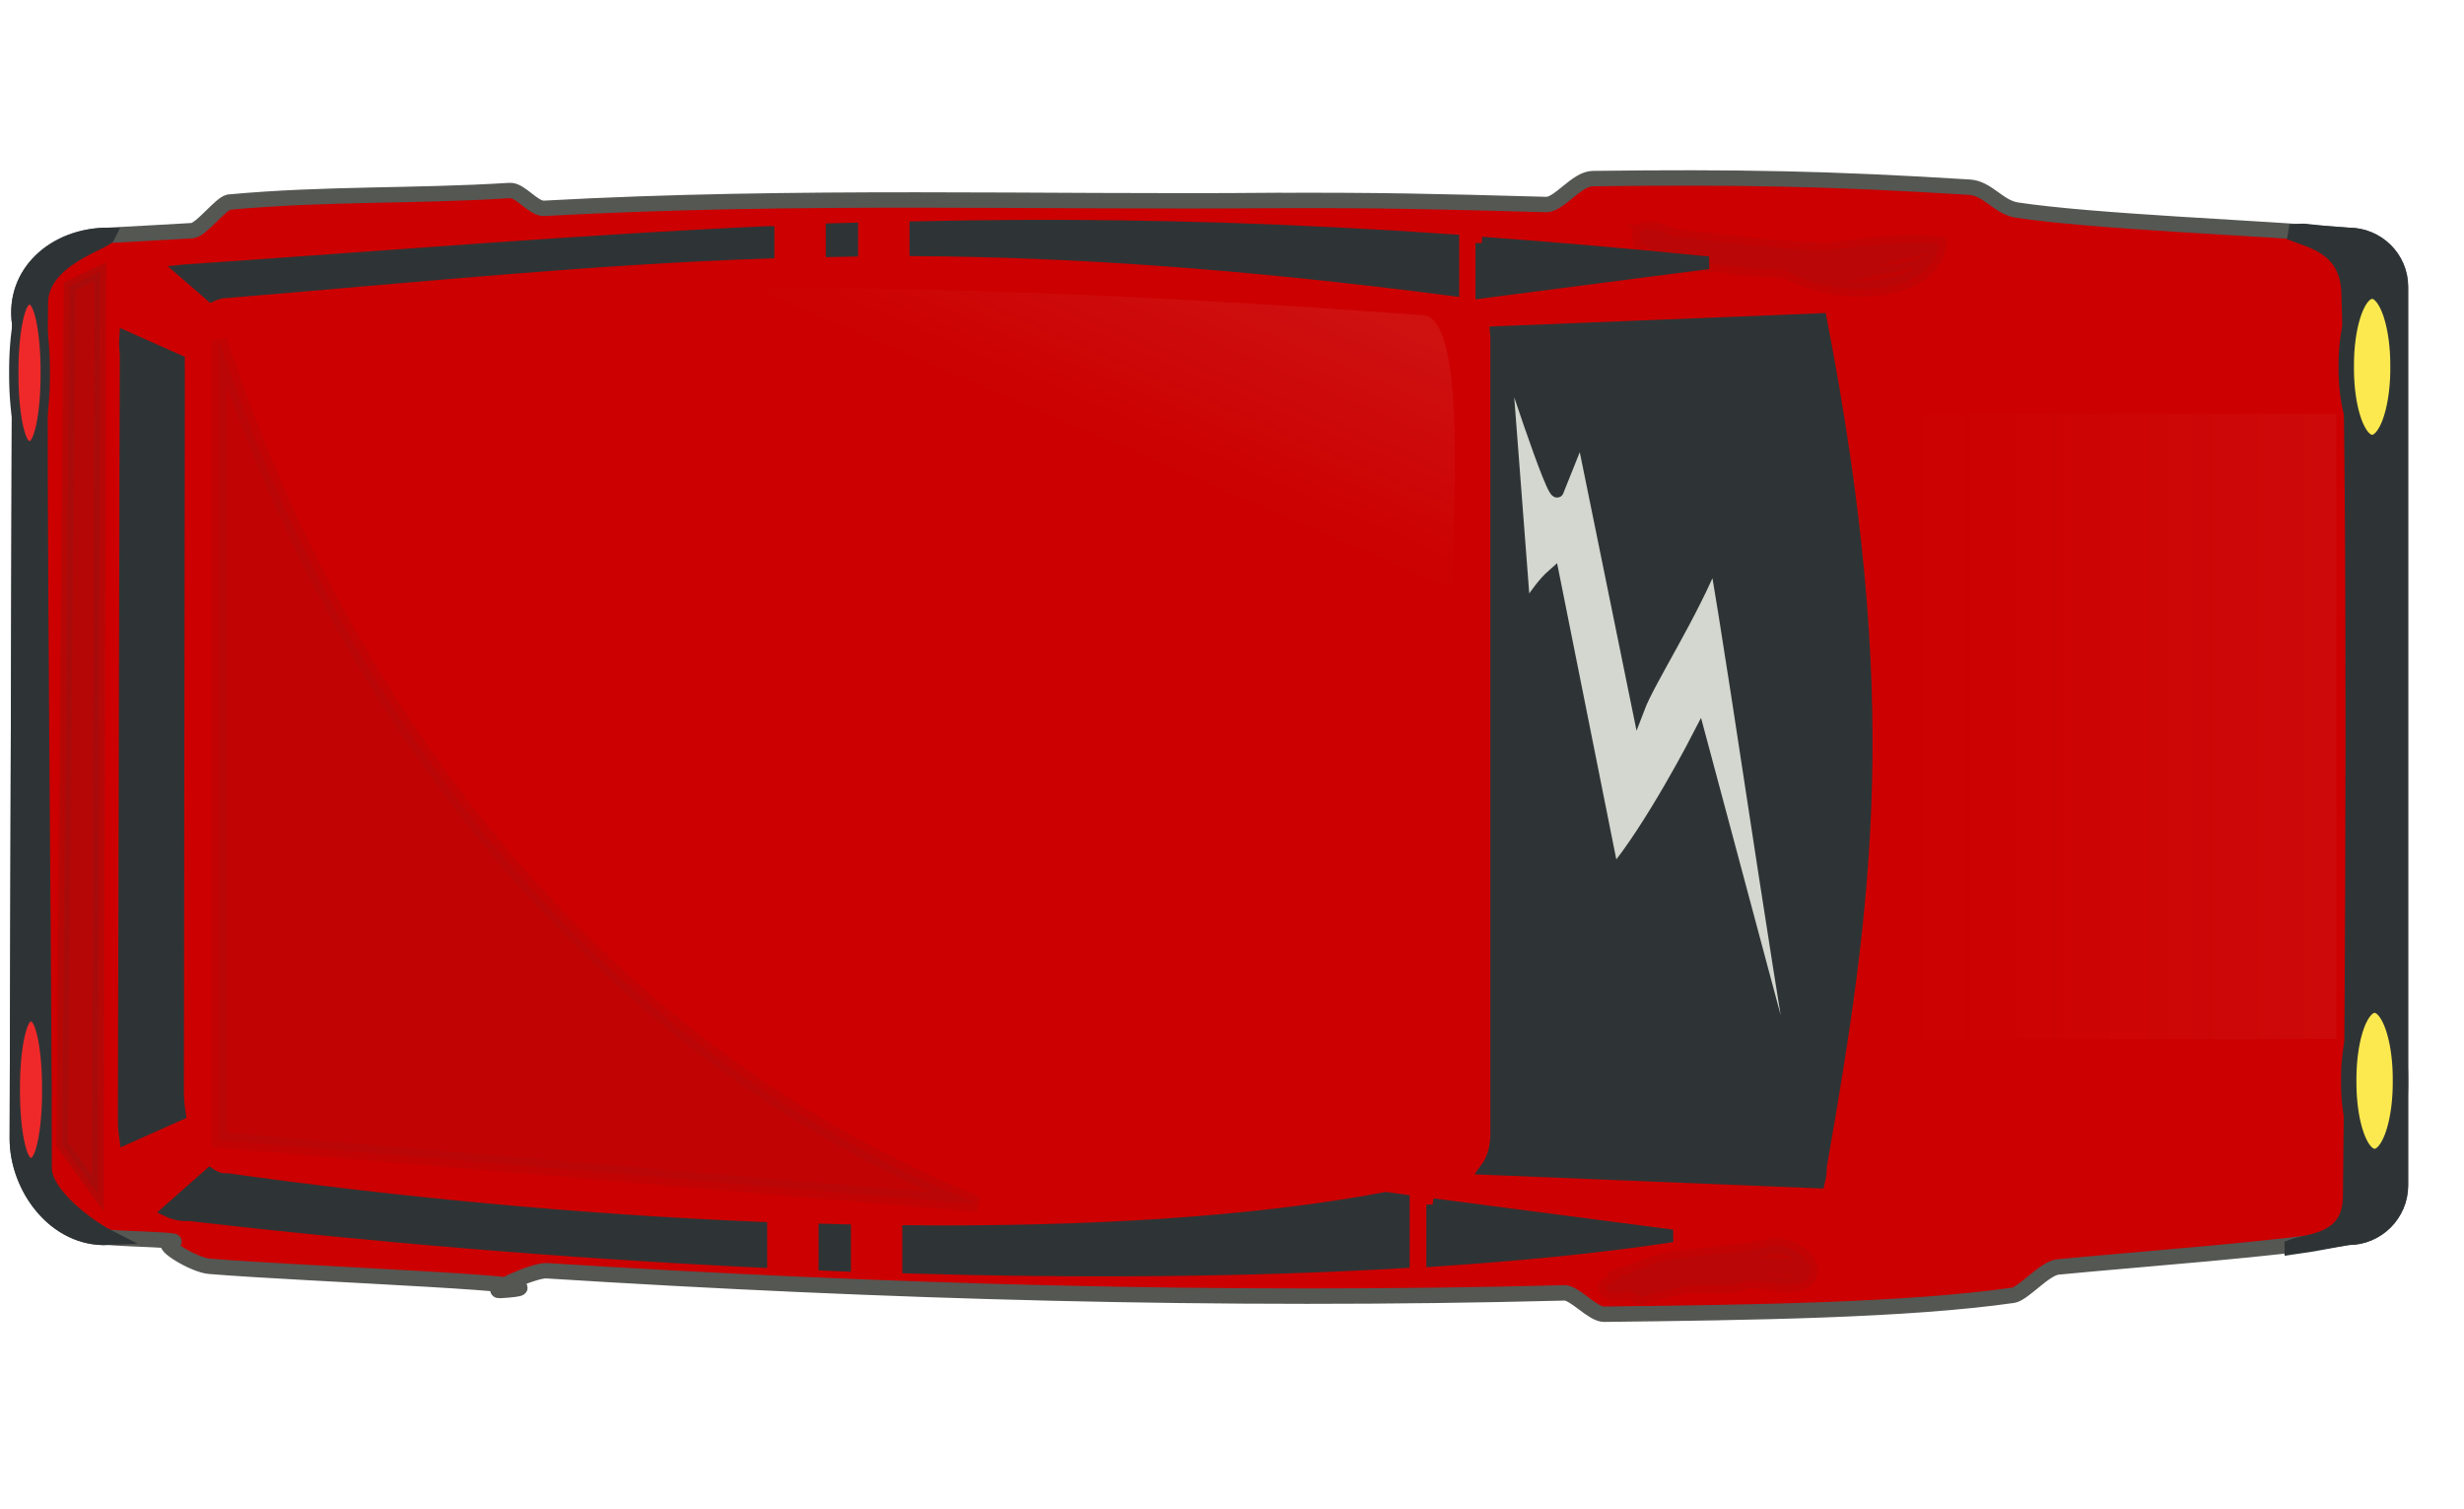 <?xml version="1.0" encoding="UTF-8" standalone="no"?>
<!-- Created with Inkscape (http://www.inkscape.org/) -->

<svg
   xmlns:dc="http://purl.org/dc/elements/1.1/"
   xmlns:cc="http://creativecommons.org/ns#"
   xmlns:rdf="http://www.w3.org/1999/02/22-rdf-syntax-ns#"
   xmlns:svg="http://www.w3.org/2000/svg"
   xmlns="http://www.w3.org/2000/svg"
   xmlns:xlink="http://www.w3.org/1999/xlink"
   xmlns:sodipodi="http://sodipodi.sourceforge.net/DTD/sodipodi-0.dtd"
   xmlns:inkscape="http://www.inkscape.org/namespaces/inkscape"
   width="160"
   height="98"
   id="svg2863"
   version="1.1"
   inkscape:version="0.47 r22583"
   sodipodi:docname="car2.svg">
  <defs
     id="defs2865">
    <linearGradient
       inkscape:collect="always"
       id="linearGradient3863">
      <stop
         style="stop-color:#eeeeec;stop-opacity:1;"
         offset="0"
         id="stop3865" />
      <stop
         style="stop-color:#eeeeec;stop-opacity:0;"
         offset="1"
         id="stop3867" />
    </linearGradient>
    <linearGradient
       inkscape:collect="always"
       id="linearGradient3848">
      <stop
         style="stop-color:#eeeeec;stop-opacity:1;"
         offset="0"
         id="stop3850" />
      <stop
         style="stop-color:#eeeeec;stop-opacity:0;"
         offset="1"
         id="stop3852" />
    </linearGradient>
    <inkscape:perspective
       sodipodi:type="inkscape:persp3d"
       inkscape:vp_x="0 : 526.18109 : 1"
       inkscape:vp_y="0 : 1000 : 0"
       inkscape:vp_z="744.09448 : 526.18109 : 1"
       inkscape:persp3d-origin="372.04724 : 350.78739 : 1"
       id="perspective2871" />
    <filter
       inkscape:collect="always"
       id="filter3734"
       x="-0.586"
       width="2.172"
       y="-0.024"
       height="1.048">
      <feGaussianBlur
         inkscape:collect="always"
         stdDeviation="0.605"
         id="feGaussianBlur3736" />
    </filter>
    <filter
       inkscape:collect="always"
       id="filter3749">
      <feGaussianBlur
         inkscape:collect="always"
         stdDeviation="1.104"
         id="feGaussianBlur3751" />
    </filter>
    <filter
       inkscape:collect="always"
       id="filter3817"
       x="-0.029"
       width="1.058"
       y="-0.118"
       height="1.237">
      <feGaussianBlur
         inkscape:collect="always"
         stdDeviation="0.162"
         id="feGaussianBlur3819" />
    </filter>
    <filter
       inkscape:collect="always"
       id="filter3821"
       x="-0.046"
       width="1.093"
       y="-0.234"
       height="1.469">
      <feGaussianBlur
         inkscape:collect="always"
         stdDeviation="0.376"
         id="feGaussianBlur3823" />
    </filter>
    <linearGradient
       inkscape:collect="always"
       xlink:href="#linearGradient3848"
       id="linearGradient3854"
       x1="151.876"
       y1="45.883"
       x2="132.692"
       y2="45.883"
       gradientUnits="userSpaceOnUse"
       gradientTransform="matrix(1.475,0,0,1,-72.301,955.641)" />
    <filter
       inkscape:collect="always"
       id="filter3856">
      <feGaussianBlur
         inkscape:collect="always"
         stdDeviation="0.445"
         id="feGaussianBlur3858" />
    </filter>
    <linearGradient
       inkscape:collect="always"
       xlink:href="#linearGradient3863"
       id="linearGradient3869"
       x1="84.091"
       y1="18.716"
       x2="78.486"
       y2="31.74"
       gradientUnits="userSpaceOnUse" />
    <filter
       inkscape:collect="always"
       id="filter3871">
      <feGaussianBlur
         inkscape:collect="always"
         stdDeviation="0.863"
         id="feGaussianBlur3873" />
    </filter>
  </defs>
  <sodipodi:namedview
     id="base"
     pagecolor="#ffffff"
     bordercolor="#666666"
     borderopacity="1.0"
     inkscape:pageopacity="0.0"
     inkscape:pageshadow="2"
     inkscape:zoom="6.255102"
     inkscape:cx="96.458616"
     inkscape:cy="48.061676"
     inkscape:document-units="px"
     inkscape:current-layer="layer1"
     showgrid="false"
     inkscape:window-width="1440"
     inkscape:window-height="827"
     inkscape:window-x="0"
     inkscape:window-y="25"
     inkscape:window-maximized="1" />
  <g
     inkscape:label="Layer 1"
     inkscape:groupmode="layer"
     id="layer1"
     transform="translate(0,-954.362)">
    <path
       style="fill:#cc0000;fill-opacity:1;stroke:#555753;stroke-width:1;stroke-linecap:square;stroke-linejoin:miter;stroke-miterlimit:4;stroke-dashoffset:0;stroke-opacity:1"
       d="m 82.719,13.018 c -14.989,0.137 -31.023,-0.393 -47.391,0.51 -0.688,0.038 -1.537,-1.201 -2.226,-1.157 -6.311,0.395 -11.882,0.17 -18.25,0.754 -0.563,0.139 -1.8,1.822 -2.385,1.854 -1.787,0.1 -3.598,0.207 -5.436,0.302 -3.459,0 -6.23,2.451 -5.75,5.75 L 1.125,73.938 c 0,3.139 2.448,6.566 5.906,6.406 1.334,0.117 5.332,0.174 4.004,0.346 -0.666,0.086 1.549,1.45 2.563,1.534 6.338,0.523 25.23,1.18 18.875,1.574 -0.836,0.052 2.224,-1.336 3.017,-1.286 21.76,1.37 43.678,2.017 66.103,1.438 0.643,-0.017 1.83,1.394 2.561,1.386 9.601,-0.111 19.71,-0.252 26.561,-1.228 0.67,-0.095 2.057,-1.756 2.911,-1.839 5.36,-0.521 14.349,-1.158 18.874,-1.924 1.86,0 3.375,-1.515 3.375,-3.375 l 0,-58.344 c 0,-1.86 -1.515,-3.344 -3.375,-3.344 -6.069,-0.501 -16.541,-0.888 -21.533,-1.641 -1.187,-0.179 -1.893,-1.412 -3.075,-1.486 -8.982,-0.562 -15.091,-0.675 -24.467,-0.558 -1.057,0.013 -2.185,1.706 -3.03,1.683 -7.422,-0.207 -10.906,-0.285 -17.676,-0.261 z"
       transform="translate(0,954.362)"
       id="rect2873"
       sodipodi:nodetypes="csscsccccssssssssccccssssc" />
    <path
       style="fill:#2e3436;fill-opacity:1;stroke:#2e3436;stroke-width:0.819;stroke-linecap:square;stroke-linejoin:miter;stroke-miterlimit:4;stroke-opacity:1;stroke-dashoffset:0"
       d="m 66.156,14.688 c -2.256,0.01 -4.492,0.044 -6.688,0.094 l 0,1.438 c 9.965,0.066 21.004,0.795 34.875,2.594 l 0,-3.188 C 83.927,14.91 74.759,14.648 66.156,14.688 z M 55.312,14.875 c -0.427,0.014 -0.856,0.016 -1.281,0.031 l 0,1.375 c 0.427,-0.007 0.851,-0.026 1.281,-0.031 l 0,-1.375 z m -5.438,0.219 c -11.916,0.538 -23.702,1.518 -37.594,2.469 -0.133,0 -0.276,0.018 -0.406,0.031 l 1.844,1.594 c 0.336,-0.157 0.687,-0.25 1.062,-0.25 C 27.84,17.857 38.525,16.76 49.875,16.375 l 0,-1.281 z m 46.344,0.688 0,3.188 14.719,-1.906 c -5.189,-0.525 -10.095,-0.945 -14.719,-1.281 z m 22,4.969 -21.062,0.844 c 0.007,0.106 0.031,0.204 0.031,0.312 l 0,51.719 c 0,0.912 -0.255,1.705 -0.656,2.25 l 21.562,0.875 c 0.083,-0.323 0.125,-0.67 0.125,-1.031 3.05,-17.452 4.766,-30.292 0,-54.969 z M 8.156,21.906 C 8.133,22.257 8.146,22.623 8.188,23 l -0.125,49.844 c 0,0.349 0.047,0.712 0.094,1.062 l 3.5,-1.562 c -0.072,-0.464 -0.125,-0.939 -0.125,-1.406 l 0.062,-46.906 c -0.019,-0.204 0.001,-0.397 0,-0.594 L 8.156,21.906 z M 13.625,76.25 10.938,78.625 c 0.412,0.193 0.872,0.279 1.344,0.25 11.509,1.338 24.284,2.416 37.125,3.031 l 0,-2.156 C 37.527,79.263 25.443,78.093 14.781,76.594 14.36,76.625 13.982,76.489 13.625,76.25 z M 90,77.812 c -8.711,1.64 -19.561,2.257 -31,2.156 l 0,2.312 c 11.179,0.327 22.133,0.237 32.125,-0.344 l 0,-3.969 L 90,77.812 z m 3.031,0.406 0,3.625 c 5.568,-0.366 10.811,-0.868 15.562,-1.594 L 93.031,78.219 z M 53.562,79.875 l 0,2.219 c 0.428,0.017 0.854,0.046 1.281,0.062 l 0,-2.25 C 54.415,79.896 53.993,79.887 53.562,79.875 z"
       transform="translate(0,954.362)"
       id="path2879"
       sodipodi:nodetypes="ccccccccccccccccccccccccccccccccccccccccccccccccccccccccccccc" />
    <path
       id="path2915"
       transform="translate(0,954.362)"
       d="m 148.848,80.965 c 1.755,-0.244 2.014,-0.345 3.652,-0.622 1.86,0 3.375,-1.515 3.375,-3.375 l 0,-58.344 c 0,-1.86 -1.515,-3.344 -3.375,-3.344 -3.621,-0.247 -2.23,-0.317 -3.801,-0.21 1.308,0.546 3.741,0.905 3.839,3.949 0.419,13.051 0.263,45.441 0.099,58.706 -0.037,2.969 -2.818,2.841 -3.789,3.239 z"
       style="fill:#2e3436;fill-opacity:1;stroke:#2e3436;stroke-width:1;stroke-linecap:square;stroke-linejoin:miter;stroke-miterlimit:4;stroke-dashoffset:0;stroke-opacity:1"
       sodipodi:nodetypes="ccccccssc" />
    <path
       sodipodi:type="arc"
       style="fill:#fce94f;fill-opacity:1;stroke:#2e3436;stroke-width:1;stroke-linecap:square;stroke-linejoin:miter;stroke-miterlimit:4;stroke-opacity:1;stroke-dasharray:none;stroke-dashoffset:0"
       id="path2917"
       sodipodi:cx="156.75204"
       sodipodi:cy="21.582382"
       sodipodi:rx="1.6786296"
       sodipodi:ry="4.7960849"
       d="m 158.431,21.582 a 1.679,4.796 0 1 1 -3.357,0 1.679,4.796 0 1 1 3.357,0 z"
       transform="translate(-2.718,956.6)" />
    <path
       transform="translate(-2.558,1002.962)"
       d="m 158.431,21.582 a 1.679,4.796 0 1 1 -3.357,0 1.679,4.796 0 1 1 3.357,0 z"
       sodipodi:ry="4.7960849"
       sodipodi:rx="1.6786296"
       sodipodi:cy="21.582382"
       sodipodi:cx="156.75204"
       id="path2929"
       style="fill:#fce94f;fill-opacity:1;stroke:#2e3436;stroke-width:1;stroke-linecap:square;stroke-linejoin:miter;stroke-miterlimit:4;stroke-opacity:1;stroke-dasharray:none;stroke-dashoffset:0"
       sodipodi:type="arc" />
    <path
       id="path2931"
       transform="translate(0,954.362)"
       d="m 7.031,15.281 c -3.459,0 -6.23,2.451 -5.75,5.75 L 1.125,73.938 c 0,3.139 2.448,6.566 5.906,6.406 C 5.747,79.689 2.865,77.594 2.866,75.835 2.877,64.79 2.492,31.115 2.621,19.652 2.653,16.789 6.826,15.74 7.031,15.281 z"
       style="fill:#2e3436;fill-opacity:1;stroke:#2e3436;stroke-width:1;stroke-linecap:square;stroke-linejoin:miter;stroke-miterlimit:4;stroke-dashoffset:0;stroke-opacity:1"
       sodipodi:nodetypes="ccccssc" />
    <path
       transform="matrix(0.608,0,0,1.004,-93.388,956.905)"
       d="m 158.431,21.582 a 1.679,4.796 0 1 1 -3.357,0 1.679,4.796 0 1 1 3.357,0 z"
       sodipodi:ry="4.7960849"
       sodipodi:rx="1.6786296"
       sodipodi:cy="21.582382"
       sodipodi:cx="156.75204"
       id="path2933"
       style="fill:#ef2929;fill-opacity:1;stroke:#2e3436;stroke-width:1;stroke-linecap:square;stroke-linejoin:miter;stroke-miterlimit:4;stroke-opacity:1;stroke-dasharray:none;stroke-dashoffset:0"
       sodipodi:type="arc" />
    <path
       sodipodi:type="arc"
       style="fill:#ef2929;fill-opacity:1;stroke:#2e3436;stroke-width:1;stroke-linecap:square;stroke-linejoin:miter;stroke-miterlimit:4;stroke-opacity:1;stroke-dasharray:none;stroke-dashoffset:0"
       id="path2935"
       sodipodi:cx="156.75204"
       sodipodi:cy="21.582382"
       sodipodi:rx="1.6786296"
       sodipodi:ry="4.7960849"
       d="m 158.431,21.582 a 1.679,4.796 0 1 1 -3.357,0 1.679,4.796 0 1 1 3.357,0 z"
       transform="matrix(0.608,0,0,1.004,-93.291,1003.448)" />
    <path
       style="fill:#d3d7cf;fill-opacity:1;stroke:#2e3436;stroke-width:0.819;stroke-linecap:square;stroke-linejoin:miter;stroke-miterlimit:4;stroke-opacity:1;stroke-dashoffset:0"
       d="m 102.711,982.306 -1.558,3.881 c -0.153,1.065 -3.486,-9.388 -3.486,-9.28 l 1.279,16.707 c 0,0.912 0.704,-0.853 1.902,-1.907 l 3.878,19.4 c 2.51,-2.961 5.61,-9.001 5.61,-9.001 l 7.598,28.364 c -1.548,-6.112 -5.079,-31.699 -6.572,-40.009 -1.451,3.727 -4.287,8.067 -4.974,9.881 l -3.677,-18.039 z"
       id="path2949"
       sodipodi:nodetypes="ccccccccccc" />
    <path
       style="fill:#2e3436;fill-opacity:1;stroke:#2e3436;stroke-width:0.761;stroke-linecap:square;stroke-linejoin:miter;stroke-miterlimit:4;stroke-opacity:1;stroke-dashoffset:0;opacity:0.368;filter:url(#filter3734)"
       d="m 4.517,972.948 1.997,-0.959 -0.16,59.87 -2.317,-3.197 0.48,-55.713 z"
       id="rect2959"
       sodipodi:nodetypes="ccccc" />
    <path
       transform="translate(0,954.362)"
       style="opacity:0.263;fill:#2e3436;fill-opacity:1;stroke:#2e3436;stroke-width:1;stroke-linecap:square;stroke-linejoin:miter;stroke-miterlimit:4;stroke-dashoffset:0;stroke-opacity:1;filter:url(#filter3749)"
       d="m 14.228,22.062 c 8.395,25.578 25.563,46.573 49.24,56.114 l -49.24,-4.157 0,-51.958 z"
       id="rect3738"
       sodipodi:nodetypes="cccc" />
    <path
       style="opacity:0.263;fill:#2e3436;fill-opacity:1;stroke:#2e3436;stroke-width:1;stroke-linecap:square;stroke-linejoin:miter;stroke-miterlimit:4;stroke-opacity:1;stroke-dasharray:none;stroke-dashoffset:0;filter:url(#filter3821)"
       d="m 114.736,970.913 c 1.592,0.937 3.518,0.981 5.314,0.935 1.693,-0.1 3.417,-0.284 5.011,-0.891 0.543,-0.273 -0.574,0.069 -0.794,0.076 -5.509,1.064 -11.352,1.346 -16.736,-0.477 -0.39,-0.163 -1.657,-0.449 -0.624,-0.559 1.773,-0.221 3.523,0.302 5.256,0.602 2.325,0.441 4.773,0.912 7.099,0.229 1.365,-0.173 2.767,-0.271 4.132,-0.055 0.746,0.313 -0.625,0.602 -0.909,0.69 -0.775,0.263 -1.6,0.056 -2.401,0.109 -3.46,-0.02 -7.023,0.266 -10.368,-0.807 -0.833,-0.278 -1.636,-0.658 -2.356,-1.165 5.494,0.505 11.043,1.599 16.558,0.702 0.859,-0.189 -0.612,0.714 -0.947,0.9 -2.252,1.203 -4.904,0.958 -7.349,0.694 -2.005,-0.233 -4.03,-0.502 -6.048,-0.307 -1.146,-0.146 -2.305,-0.695 -3.001,-1.639 -0.513,-0.959 1.041,-0.688 1.511,-0.466 1.117,0.368 2.163,0.948 3.336,1.148 3.964,0.838 7.956,-0.293 11.923,-0.482 0.849,-0.039 1.701,-0.031 2.546,0.063 -0.147,1.359 -1.4,2.26 -2.634,2.588 -2.225,0.599 -4.659,0.332 -6.753,-0.603 -0.66,-0.314 -1.292,-0.721 -1.765,-1.284 z"
       id="path3785" />
    <path
       style="opacity:0.263;fill:#2e3436;fill-opacity:1;stroke:#2e3436;stroke-width:1;stroke-linecap:square;stroke-linejoin:miter;stroke-miterlimit:4;stroke-opacity:1;stroke-dasharray:none;stroke-dashoffset:0;filter:url(#filter3817)"
       d="m 105.236,1037.147 c 2.565,-0.123 5.988,-1.427 8.068,0.249 -1.903,-1.006 -7.133,0.722 -6.982,0.088 3.636,-1.074 7.636,-1.178 11.354,-0.715 -2.479,-0.174 -5.059,-0.513 -7.53,0.199 -1.625,0.031 -5.794,2.239 -5.863,0.934 2.942,-2.128 6.85,-1.875 10.288,-2.51 2.501,-0.797 4.625,2.604 1.119,2.349 -3.134,-0.58 -6.14,-0.011 -9.149,0.806 -3.411,-1.363 2.739,-2.94 4.314,-2.469 1.779,-0.118 4.477,1.413 1.312,1.752 -1.962,-0.119 -5.631,0.411 -6.933,-0.682 z"
       id="path3787" />
    <rect
       style="opacity:0.197;fill:url(#linearGradient3854);fill-opacity:1;stroke:none;filter:url(#filter3856)"
       id="rect3846"
       width="28.297"
       height="40.607"
       x="123.419"
       y="981.22" />
    <path
       transform="translate(0,954.362)"
       style="opacity:0.263;fill:url(#linearGradient3869);fill-opacity:1;stroke:none;filter:url(#filter3871)"
       d="m 31.494,19.504 c 18.947,-1.682 42.943,-0.344 60.91,0.959 3.513,0.217 1.454,19.35 1.599,24.3 C 83.913,34.721 64.121,27.612 47.801,23.021 L 31.494,19.504 z"
       id="rect3860"
       sodipodi:nodetypes="ccccc" />
  </g>
</svg>
